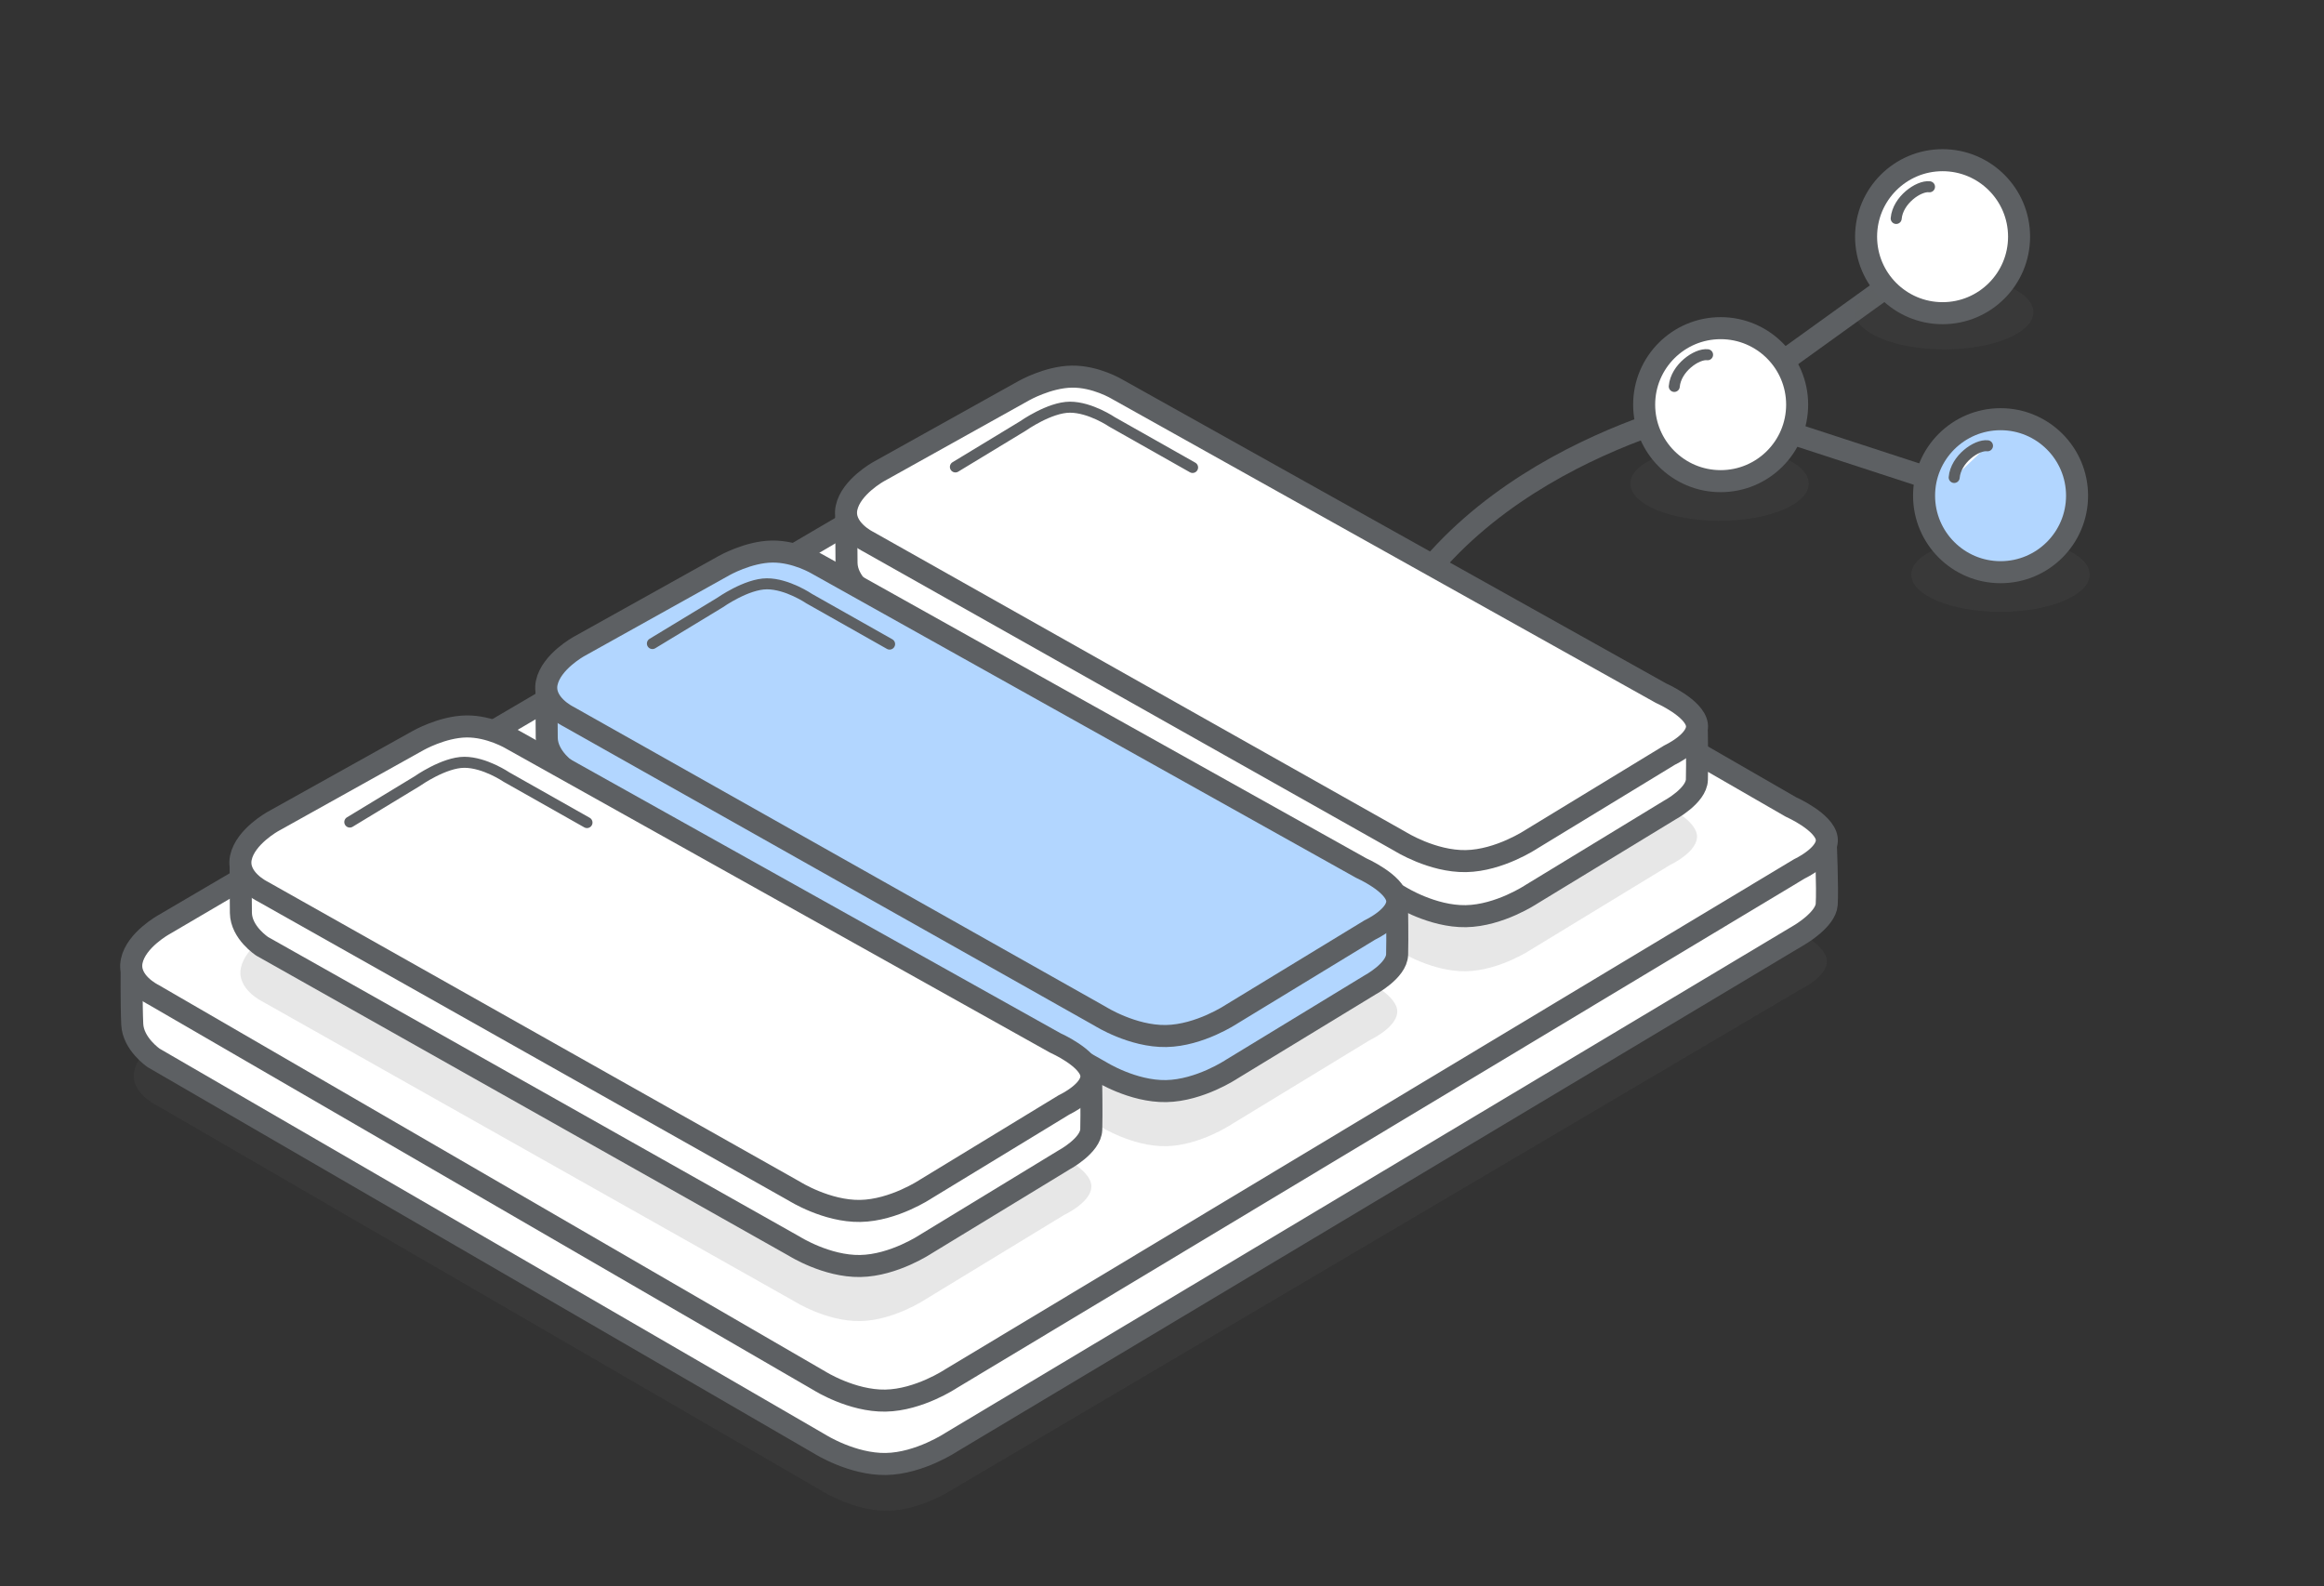 <?xml version="1.0" encoding="UTF-8" standalone="no"?>
<svg width="211px" height="144px" viewBox="0 0 211 144" version="1.1" xmlns="http://www.w3.org/2000/svg" xmlns:xlink="http://www.w3.org/1999/xlink">
    <rect x="0" y="0" width="211" height="144" fill="#333333" stroke="none"/>
    <!-- Generator: Sketch 3.7.1 (28215) - http://www.bohemiancoding.com/sketch -->
    <title>css-selectors</title>
    <desc>Created with Sketch.</desc>
    <defs></defs>
    <g id="Page-1" stroke="none" stroke-width="1" fill="none" fill-rule="evenodd">
        <g id="css-selectors">
            <ellipse id="Oval-12" fill-opacity="0.15" fill="#5D6063" cx="181.625" cy="52.167" rx="8.096" ry="3.377"></ellipse>
            <path d="M125.317,58.667 C133.394,41.002 156.472,36.712 156.472,36.712 L176.998,21.935" id="Path-435" stroke="#5D6063" stroke-width="2" stroke-linejoin="round"></path>
            <path d="M156.738,37.405 L182.164,45.704" id="Path-436" stroke="#5D6063" stroke-width="2" stroke-linejoin="round"></path>
            <path d="M14.136,100.291 L74.65,135.37 C74.65,135.37 77.565,137.208 80.619,137.154 C83.673,137.101 86.573,135.163 86.573,135.163 L163.382,89.871 C163.382,89.871 166.063,88.622 165.85,87.112 C165.637,85.603 162.59,84.256 162.59,84.256 L101.419,49.01 C101.419,49.01 99.475,47.83 97.295,47.864 C95.115,47.899 92.932,49.144 92.932,49.144 L15.123,93.936 C15.123,93.936 12.595,95.32 12.191,97.239 C11.787,99.158 14.136,100.291 14.136,100.291 Z" id="Path-43" fill-opacity="0.15" fill="#5D6063"></path>
            <path d="M13.953,96.046 L74.467,131.125 C74.467,131.125 77.382,132.962 80.437,132.909 C83.491,132.856 86.39,130.918 86.39,130.918 L163.382,84.871 C163.382,84.871 165.754,83.497 165.85,82.112 C165.946,80.728 165.76,76.381 165.76,76.381 L101.419,44.01 C101.419,44.01 99.475,42.83 97.295,42.864 C95.115,42.899 92.932,44.144 92.932,44.144 L11.954,87.599 C11.954,87.599 11.922,91.197 12.008,92.994 C12.095,94.79 13.953,96.046 13.953,96.046 Z" id="Path-43" stroke="#5D6063" stroke-width="2" stroke-linecap="round" stroke-linejoin="round" fill="#FFFFFF"></path>
            <path d="M13.907,90.292 L74.421,125.371 C74.421,125.371 77.336,127.208 80.391,127.155 C83.445,127.102 86.344,125.164 86.344,125.164 L163.382,78.871 C163.382,78.871 166.063,77.622 165.85,76.112 C165.637,74.603 162.59,73.256 162.59,73.256 L101.419,38.01 C101.419,38.01 99.475,36.83 97.295,36.864 C95.115,36.899 92.932,38.144 92.932,38.144 L14.895,83.937 C14.895,83.937 12.366,85.321 11.962,87.24 C11.559,89.159 13.907,90.292 13.907,90.292 Z" id="Path-43" stroke="#5D6063" stroke-width="2" stroke-linejoin="round" fill="#FFFFFF"></path>
            <path d="M78.802,59.162 L127.122,86.392 C127.122,86.392 130.037,88.229 133.091,88.176 C136.145,88.123 139.045,86.185 139.045,86.185 L151.596,78.544 C151.596,78.544 154.277,77.295 154.064,75.785 C153.851,74.275 150.804,72.929 150.804,72.929 L101.434,45.339 C101.434,45.339 99.49,44.158 97.31,44.193 C95.13,44.227 92.948,45.473 92.948,45.473 L79.79,52.806 C79.79,52.806 77.261,54.19 76.858,56.109 C76.454,58.028 78.802,59.162 78.802,59.162 Z" id="Path-43" fill-opacity="0.15" fill="#5D6063"></path>
            <path d="M78.802,54.162 L127.122,81.392 C127.122,81.392 130.037,83.229 133.091,83.176 C136.145,83.123 139.045,81.185 139.045,81.185 L151.596,73.544 C151.596,73.544 154.021,72.245 154.064,70.785 C154.107,69.325 154.057,66.45 154.057,66.45 L101.434,40.339 C101.434,40.339 99.49,39.158 97.31,39.193 C95.13,39.227 92.948,40.473 92.948,40.473 L76.837,47.073 C76.837,47.073 76.832,49.297 76.858,51.109 C76.883,52.921 78.802,54.162 78.802,54.162 Z" id="Path-43" stroke="#5D6063" stroke-width="2" stroke-linejoin="round" fill="#FFFFFF"></path>
            <path d="M78.802,49.162 L127.122,76.392 C127.122,76.392 130.037,78.229 133.091,78.176 C136.145,78.123 139.045,76.185 139.045,76.185 L151.596,68.544 C151.596,68.544 154.277,67.295 154.064,65.785 C153.851,64.275 150.804,62.929 150.804,62.929 L101.434,35.339 C101.434,35.339 99.49,34.158 97.31,34.193 C95.13,34.227 92.948,35.473 92.948,35.473 L79.79,42.806 C79.79,42.806 77.261,44.19 76.858,46.109 C76.454,48.028 78.802,49.162 78.802,49.162 Z" id="Path-43" stroke="#5D6063" stroke-width="2" stroke-linejoin="round" fill="#FFFFFF"></path>
            <path d="M51.585,75.042 L99.904,102.272 C99.904,102.272 102.819,104.11 105.874,104.056 C108.928,104.003 111.827,102.065 111.827,102.065 L124.378,94.424 C124.378,94.424 127.059,93.175 126.847,91.665 C126.634,90.156 123.587,88.809 123.587,88.809 L74.216,61.219 C74.216,61.219 72.272,60.039 70.093,60.073 C67.913,60.107 65.73,61.353 65.73,61.353 L52.572,68.686 C52.572,68.686 50.044,70.071 49.64,71.989 C49.236,73.908 51.585,75.042 51.585,75.042 Z" id="Path-43" fill-opacity="0.15" fill="#5D6063"></path>
            <path d="M51.585,70.042 L99.904,97.272 C99.904,97.272 102.819,99.11 105.874,99.056 C108.928,99.003 111.827,97.065 111.827,97.065 L124.378,89.424 C124.378,89.424 126.804,88.125 126.847,86.665 C126.889,85.206 126.839,82.33 126.839,82.33 L74.216,56.219 C74.216,56.219 72.272,55.039 70.093,55.073 C67.913,55.107 65.73,56.353 65.73,56.353 L49.619,62.954 C49.619,62.954 49.615,65.177 49.64,66.989 C49.665,68.802 51.585,70.042 51.585,70.042 Z" id="Path-43" stroke="#5D6063" stroke-width="2" stroke-linejoin="round" fill="#B2D6FF"></path>
            <path d="M51.585,65.042 L99.904,92.272 C99.904,92.272 102.819,94.11 105.874,94.056 C108.928,94.003 111.827,92.065 111.827,92.065 L124.378,84.424 C124.378,84.424 127.059,83.175 126.847,81.665 C126.634,80.156 123.587,78.809 123.587,78.809 L74.216,51.219 C74.216,51.219 72.272,50.039 70.093,50.073 C67.913,50.107 65.73,51.353 65.73,51.353 L52.572,58.686 C52.572,58.686 50.044,60.071 49.64,61.989 C49.236,63.908 51.585,65.042 51.585,65.042 Z" id="Path-43" stroke="#5D6063" stroke-width="2" stroke-linejoin="round" fill="#B2D6FF"></path>
            <path d="M23.816,90.92 L72.136,118.151 C72.136,118.151 75.051,119.988 78.105,119.935 C81.159,119.882 84.058,117.943 84.058,117.943 L96.61,110.302 C96.61,110.302 99.291,109.053 99.078,107.544 C98.865,106.034 95.818,104.688 95.818,104.688 L46.448,77.098 C46.448,77.098 44.504,75.917 42.324,75.951 C40.144,75.986 37.961,77.231 37.961,77.231 L24.803,84.565 C24.803,84.565 22.275,85.949 21.871,87.868 C21.467,89.787 23.816,90.92 23.816,90.92 Z" id="Path-43" fill-opacity="0.15" fill="#5D6063"></path>
            <path d="M23.816,85.92 L72.136,113.151 C72.136,113.151 75.051,114.988 78.105,114.935 C81.159,114.882 84.058,112.943 84.058,112.943 L96.61,105.302 C96.61,105.302 99.035,104.003 99.078,102.544 C99.121,101.084 99.07,98.208 99.07,98.208 L46.448,72.098 C46.448,72.098 44.504,70.917 42.324,70.951 C40.144,70.986 37.961,72.231 37.961,72.231 L21.85,78.832 C21.85,78.832 21.846,81.056 21.871,82.868 C21.896,84.68 23.816,85.92 23.816,85.92 Z" id="Path-43" stroke="#5D6063" stroke-width="2" stroke-linejoin="round" fill="#FFFFFF"></path>
            <path d="M23.816,80.92 L72.136,108.151 C72.136,108.151 75.051,109.988 78.105,109.935 C81.159,109.882 84.058,107.943 84.058,107.943 L96.61,100.302 C96.61,100.302 99.291,99.053 99.078,97.544 C98.865,96.034 95.818,94.688 95.818,94.688 L46.448,67.098 C46.448,67.098 44.504,65.917 42.324,65.951 C40.144,65.986 37.961,67.231 37.961,67.231 L24.803,74.565 C24.803,74.565 22.275,75.949 21.871,77.868 C21.467,79.787 23.816,80.92 23.816,80.92 Z" id="Path-43" stroke="#5D6063" stroke-width="2" stroke-linejoin="round" fill="#FFFFFF"></path>
            <path id="Path-380" stroke="#979797"></path>
            <path d="M86.742,42.39 L92.874,38.672 C92.874,38.672 95.289,36.967 97.143,36.967 C98.998,36.967 100.973,38.311 100.973,38.311 L108.277,42.438" id="Path-255" stroke="#5D6063" stroke-linecap="round" stroke-linejoin="round"></path>
            <path d="M59.233,58.425 L65.365,54.707 C65.365,54.707 67.78,53.002 69.634,53.002 C71.489,53.002 73.464,54.346 73.464,54.346 L80.768,58.473" id="Path-255" stroke="#5D6063" stroke-linecap="round" stroke-linejoin="round"></path>
            <path d="M31.759,74.63 L37.891,70.911 C37.891,70.911 40.306,69.206 42.16,69.206 C44.015,69.206 45.99,70.551 45.99,70.551 L53.294,74.678" id="Path-255" stroke="#5D6063" stroke-linecap="round" stroke-linejoin="round"></path>
            <ellipse id="Oval-12" fill-opacity="0.15" fill="#5D6063" cx="156.122" cy="43.904" rx="8.096" ry="3.377"></ellipse>
            <ellipse id="Oval-12" fill-opacity="0.15" fill="#5D6063" cx="176.517" cy="28.342" rx="8.096" ry="3.377"></ellipse>
            <g id="Oval-1-+-Path-432" transform="translate(173.943, 37.757)" stroke="#5D6063" stroke-linecap="round" stroke-linejoin="round">
                <circle id="Oval-1" stroke-width="2" fill="#B2D6FF" cx="7.692" cy="7.245" r="6.945"></circle>
                <path d="M6.505,2.714 C5.521,2.592 3.623,3.927 3.481,5.59" id="Path-432" fill="#FFFFFF"></path>
            </g>
            <g id="Oval-1-+-Path-432" transform="translate(148.529, 29.492)" stroke="#5D6063" fill="#FFFFFF" stroke-linecap="round" stroke-linejoin="round">
                <circle id="Oval-1" stroke-width="2" cx="7.692" cy="7.245" r="6.945"></circle>
                <path d="M6.505,2.714 C5.521,2.592 3.623,3.927 3.481,5.59" id="Path-432"></path>
            </g>
            <g id="Oval-1-+-Path-432" transform="translate(168.678, 14.243)" stroke="#5D6063" fill="#FFFFFF" stroke-linecap="round" stroke-linejoin="round">
                <circle id="Oval-1" stroke-width="2" cx="7.692" cy="7.245" r="6.945"></circle>
                <path d="M6.505,2.714 C5.521,2.592 3.623,3.927 3.481,5.59" id="Path-432"></path>
            </g>
        </g>
    </g>
</svg>